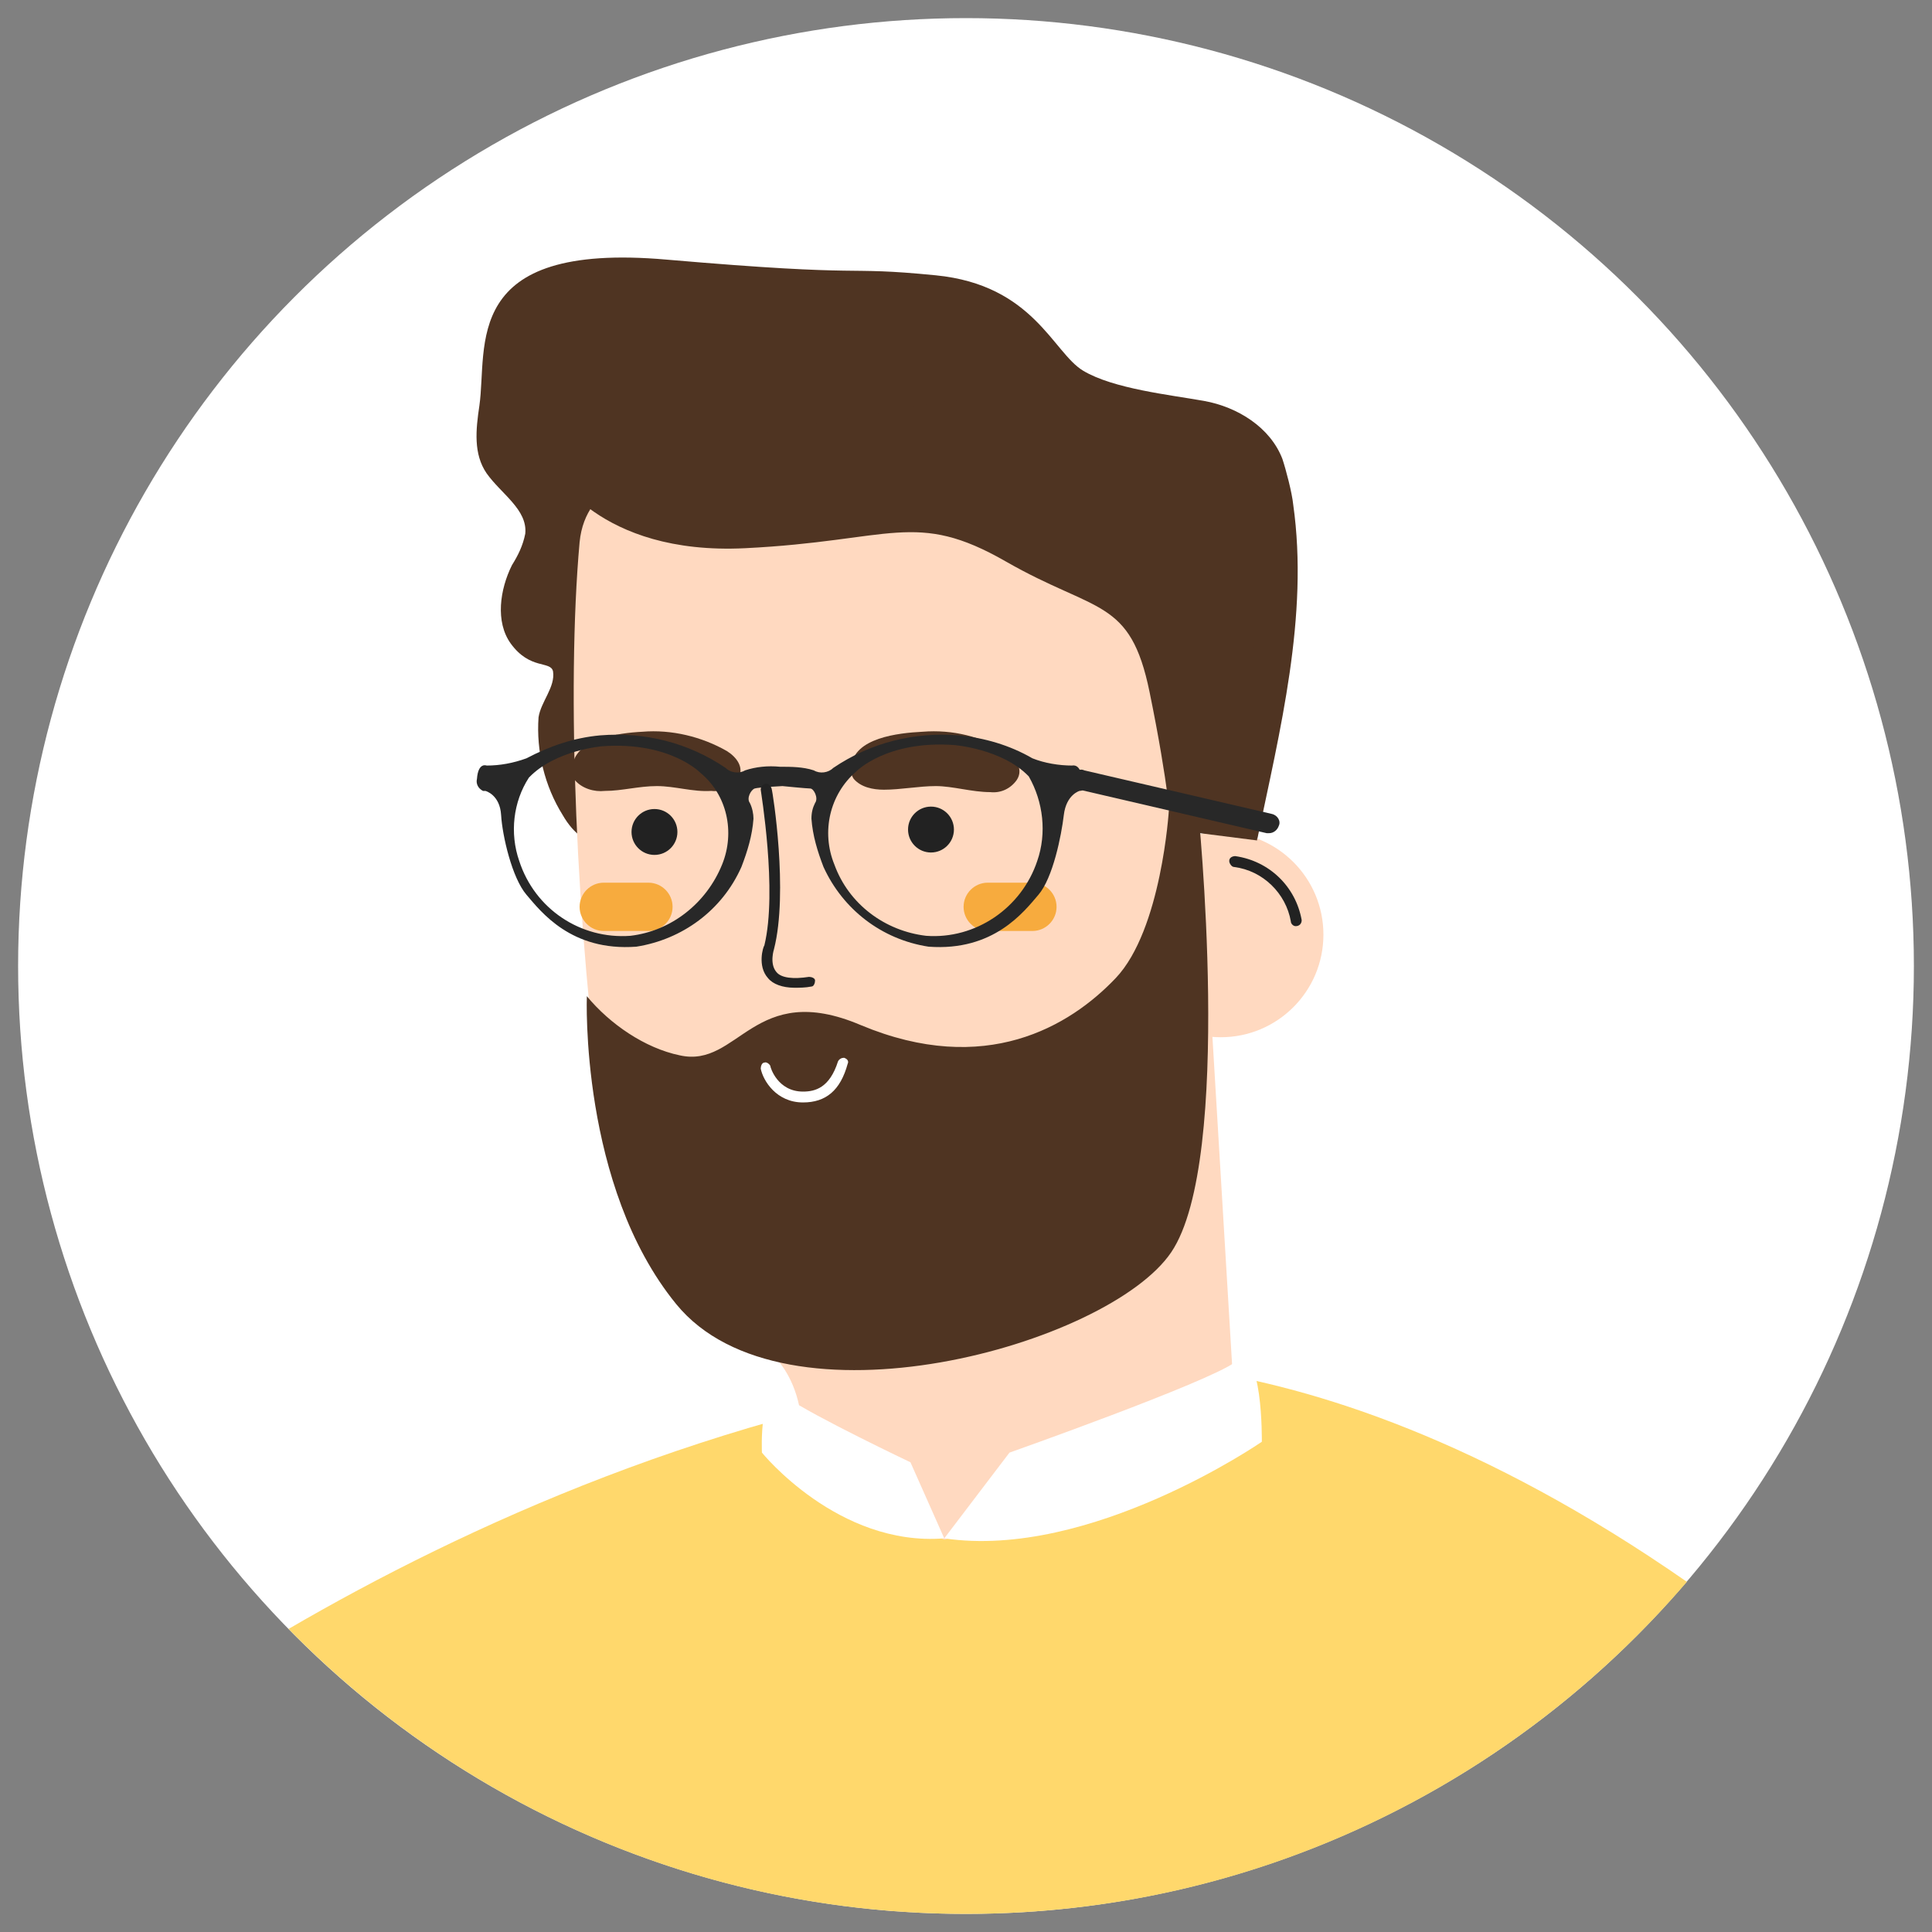 <?xml version="1.0" encoding="utf-8"?>
<!-- Generator: Adobe Illustrator 24.1.2, SVG Export Plug-In . SVG Version: 6.00 Build 0)  -->
<svg version="1.1" id="Capa_1" xmlns="http://www.w3.org/2000/svg" xmlns:xlink="http://www.w3.org/1999/xlink" x="0px" y="0px"
	 viewBox="0 0 160 160" style="enable-background:new 0 0 160 160;" xml:space="preserve">
<rect x="0" y="0" width="160" height="160" fill="#808080" stroke="none"/>
<style type="text/css">
	.st0{fill:#FFFFFF;}
	.st1{fill:#FFD86C;}
	.st2{fill:none;}
	.st3{fill:#4F3422;}
	.st4{fill:#FFD9C0;}
	.st5{fill:#222222;}
	.st6{fill:#F7AB3E;}
	.st7{fill:#282828;}
</style>
<circle class="st0" cx="80" cy="80" r="78.5"/>
<g>
	<path class="st1" d="M83.8,113.5c-24.5,3.4-45.3,12.9-59.9,21.4C38.1,149.4,58,158.5,80,158.5c23.9,0,45.3-10.7,59.7-27.5
		C105.9,107.5,83.8,113.5,83.8,113.5z"/>
</g>
<g>
	<circle class="st2" cx="80" cy="80" r="78.5"/>
</g>
<g>
	<path class="st3" d="M103.9,69.3c-2.3,0.2-4.6-0.5-6.9-0.6c-1.8,0-3.6,0.2-5.4,0.5c-10.8,1.3-21.9-2.4-32.5-0.1
		c-2.5,0.6-3,1.4-5.5,1.2s-5.1,0.5-7-2.8l0,0c-1.5-2.4-2.2-5.3-2-8.1c0.2-1.3,1.4-2.5,1.2-3.8c-0.2-0.9-1.9-0.1-3.5-2.3
		c-1.3-1.8-0.9-4.5,0.1-6.5c0.5-0.8,0.9-1.6,1.1-2.6c0.2-2-2-3.3-3.2-5c-1.1-1.6-0.9-3.6-0.6-5.6c0.7-4.9-1.6-13.6,15.5-12.1
		C72.6,23,69.4,22,77.5,22.8s9.7,6.4,12.2,7.9c2.5,1.5,7.2,2,10,2.5s5.5,2.2,6.5,4.8c0.3,0.9,0.8,2.8,0.9,3.8
		c1.3,9.2-1.1,18.7-3,27.8"/>
</g>
<g>
	<path class="st4" d="M48,44.9c-1.1,12.2-0.3,31.9,2,48.6s13,17.9,13,17.9s4.2,2.3,3.3,9.4c3,1.2,6.1,2,9.4,2.5
		c0.8,0.1,1.7,4.1,2.5,4.2s2.5-3.5,3.4-3.5c6.4,0.1,13.2-1.5,20.7-6.6l-3.3-55c0,0-2.5-22.3-16-23.1s-29.4,0-29.4,0
		S48.5,39.8,48,44.9z"/>
</g>
<g>
	<circle class="st4" cx="101.1" cy="77.4" r="8.5"/>
</g>
<g>
	<path class="st3" d="M83.4,62.3c-2.1-1.3-4.5-1.9-7-1.7c-2,0.1-5.7,0.5-5.9,2.9c0,0,0,0.1,0,0.2c0,0.3,0,0.5,0.2,0.8
		c0.6,0.7,1.6,0.9,2.5,0.9c1.4,0,2.9-0.3,4.3-0.3s3,0.5,4.5,0.5c0.9,0.1,1.7-0.3,2.2-1C84.8,63.7,84.1,62.8,83.4,62.3z M79.8,62
		L79.8,62L79.8,62z"/>
</g>
<g>
	<path class="st3" d="M60.2,62.2c-2.1-1.2-4.6-1.8-7-1.6c-2,0.1-5.7,0.6-5.8,3c0,0,0,0.1,0,0.2c0,0.3,0.1,0.5,0.2,0.8
		c0.6,0.7,1.6,1,2.5,0.9c1.4,0,2.8-0.4,4.3-0.4s3,0.5,4.5,0.4c0.9,0.1,1.7-0.3,2.2-1C61.7,63.6,61,62.7,60.2,62.2z M56.7,62L56.7,62
		L56.7,62z"/>
</g>
<g>
	<circle class="st5" cx="77.1" cy="68.7" r="1.9"/>
</g>
<g>
	<circle class="st5" cx="54.2" cy="68.9" r="1.9"/>
</g>
<g>
	<path class="st3" d="M45.8,38.9c0,0,3.7,7.1,15.9,6.5s14.1-3.2,21.6,1.1s10.3,3,11.9,10.8S97,68.7,97,68.7l7.1,0.9
		c0,0,2.5-18.6-4.7-25.2S79,33.1,79,33.1L45.8,38.9z"/>
</g>
<g>
	<path class="st6" d="M81.8,73.1h3.7c1.1,0,2,0.9,2,2l0,0c0,1.1-0.9,2-2,2h-3.7c-1.1,0-2-0.9-2-2l0,0C79.8,74,80.7,73.1,81.8,73.1z"
		/>
</g>
<g>
	<path class="st6" d="M50,73.1h3.7c1.1,0,2,0.9,2,2l0,0c0,1.1-0.9,2-2,2H50c-1.1,0-2-0.9-2-2l0,0C48,74,48.9,73.1,50,73.1z"/>
</g>
<g>
	<path class="st3" d="M48.6,82.5c1.9,2.3,4.8,4.3,7.7,4.9c4.9,1.1,6.1-6.3,15-2.5C81.6,89.2,88.6,85,92.4,81s4.4-13.9,4.4-13.9
		l2.4-0.3c0,0,3,29.2-2.2,36.9s-32.1,15.2-41,4.3C48,98.2,48.6,82.5,48.6,82.5z"/>
</g>
<g>
	<path class="st7" d="M105.1,69c-0.1,0-0.1,0-0.2,0l-15.5-3.6c-0.5-0.1-0.8-0.6-0.6-1c0.1-0.5,0.6-0.8,1-0.6l15.5,3.6
		c0.5,0.1,0.8,0.6,0.6,1C105.8,68.7,105.5,69,105.1,69z"/>
</g>
<g>
	<path class="st7" d="M59.8,71.6c-1.3,3.2-4.2,5.5-7.6,5.9c-4.1,0.3-7.9-2.2-9.2-6.2c-0.8-2.3-0.5-4.9,0.8-6.9
		c2.2-2.3,6.1-2.6,6.1-2.6C55.5,61.4,58,64,58,64C60.2,65.8,60.9,68.9,59.8,71.6z M85.9,71.3c-1.3,3.9-5.1,6.5-9.2,6.2
		c-3.4-0.4-6.4-2.6-7.6-5.9c-1.1-2.7-0.4-5.8,1.8-7.7c0,0,2.5-2.6,8.1-2.2c0,0,4,0.3,6.2,2.6C86.4,66.4,86.7,69,85.9,71.3z
		 M89.6,64.5c-0.1-1.3-0.8-1.1-0.8-1.1c-1.1,0-2.3-0.2-3.3-0.6c-1.9-1.1-4-1.7-6.1-1.9c-3.7-0.3-7.3,0.6-10.4,2.7
		c-0.4,0.4-1.1,0.5-1.6,0.2c-0.9-0.3-1.9-0.3-2.8-0.3c-1-0.1-2,0-2.9,0.3c-0.5,0.3-1.2,0.2-1.6-0.2c-3.1-2.1-6.7-3-10.4-2.7
		c-2.2,0.2-4.2,0.9-6.1,1.9c-1.1,0.4-2.2,0.6-3.3,0.6c0,0-0.7-0.3-0.8,1.1c-0.1,0.4,0.1,0.8,0.5,1c0.1,0,0.2,0,0.2,0s1.2,0.3,1.3,2
		s0.9,5.2,2.1,6.6s3.7,4.7,9.1,4.3c3.8-0.6,7.1-3,8.7-6.6c0.5-1.3,0.9-2.6,1-4c0-0.4-0.1-0.9-0.3-1.3c-0.3-0.4,0.1-1.1,0.4-1.2
		s2.3-0.2,2.3-0.2s2,0.2,2.3,0.2s0.7,0.8,0.4,1.2c-0.2,0.4-0.3,0.8-0.3,1.3c0.1,1.4,0.5,2.7,1,4c1.6,3.5,4.8,6,8.7,6.6
		c5.4,0.4,7.9-2.9,9.1-4.3s1.9-4.9,2.1-6.6s1.3-2,1.3-2c0.4,0,0.7-0.4,0.7-0.8C89.7,64.6,89.7,64.5,89.6,64.5z"/>
</g>
<g>
	<path class="st0" d="M78.2,127.4l5.4-7.1c0,0,16.4-5.8,18.7-7.5s2.2,6.6,2.2,6.6S90.3,129.2,78.2,127.4z"/>
</g>
<g>
	<path class="st0" d="M78.2,127.4l-2.8-6.3c0,0-8-3.8-10.3-5.4c-2.3-1.6-2,4.6-2,4.6S69.4,128.1,78.2,127.4z"/>
</g>
<g>
	<path class="st0" d="M66.5,91.3c-2.2,0-3.3-1.8-3.5-2.8c0-0.2,0.1-0.5,0.3-0.5c0.2-0.1,0.5,0.2,0.5,0.3c0,0.1,0.6,2.1,2.7,2.1
		c1,0,2.2-0.3,2.9-2.5c0.1-0.2,0.3-0.3,0.5-0.3c0.3,0.1,0.4,0.3,0.3,0.5C69.6,90.3,68.4,91.3,66.5,91.3z"/>
</g>
<g>
	<path class="st5" d="M65.8,81.8c-1,0-1.8-0.3-2.2-0.8c-0.9-1-0.4-2.6-0.3-2.7c1.1-4.5-0.3-12.8-0.3-12.9c0-0.2,0.1-0.4,0.4-0.5
		c0.2,0,0.4,0.1,0.5,0.4c0.1,0.3,1.4,8.6,0.2,13.3c0,0-0.4,1.2,0.2,1.9c0.4,0.5,1.4,0.6,2.7,0.4c0.2,0,0.5,0.1,0.5,0.3
		c0,0.2-0.1,0.5-0.3,0.5C66.7,81.8,66.2,81.8,65.8,81.8z"/>
</g>
<g>
	<path class="st5" d="M107.3,76.7c-0.2,0-0.4-0.2-0.4-0.4c-0.4-2.3-2.3-4.2-4.7-4.5c-0.2,0-0.4-0.3-0.4-0.5c0-0.3,0.3-0.4,0.5-0.4
		c2.8,0.4,5,2.5,5.5,5.3C107.8,76.5,107.6,76.7,107.3,76.7L107.3,76.7z"/>
</g>
</svg>
